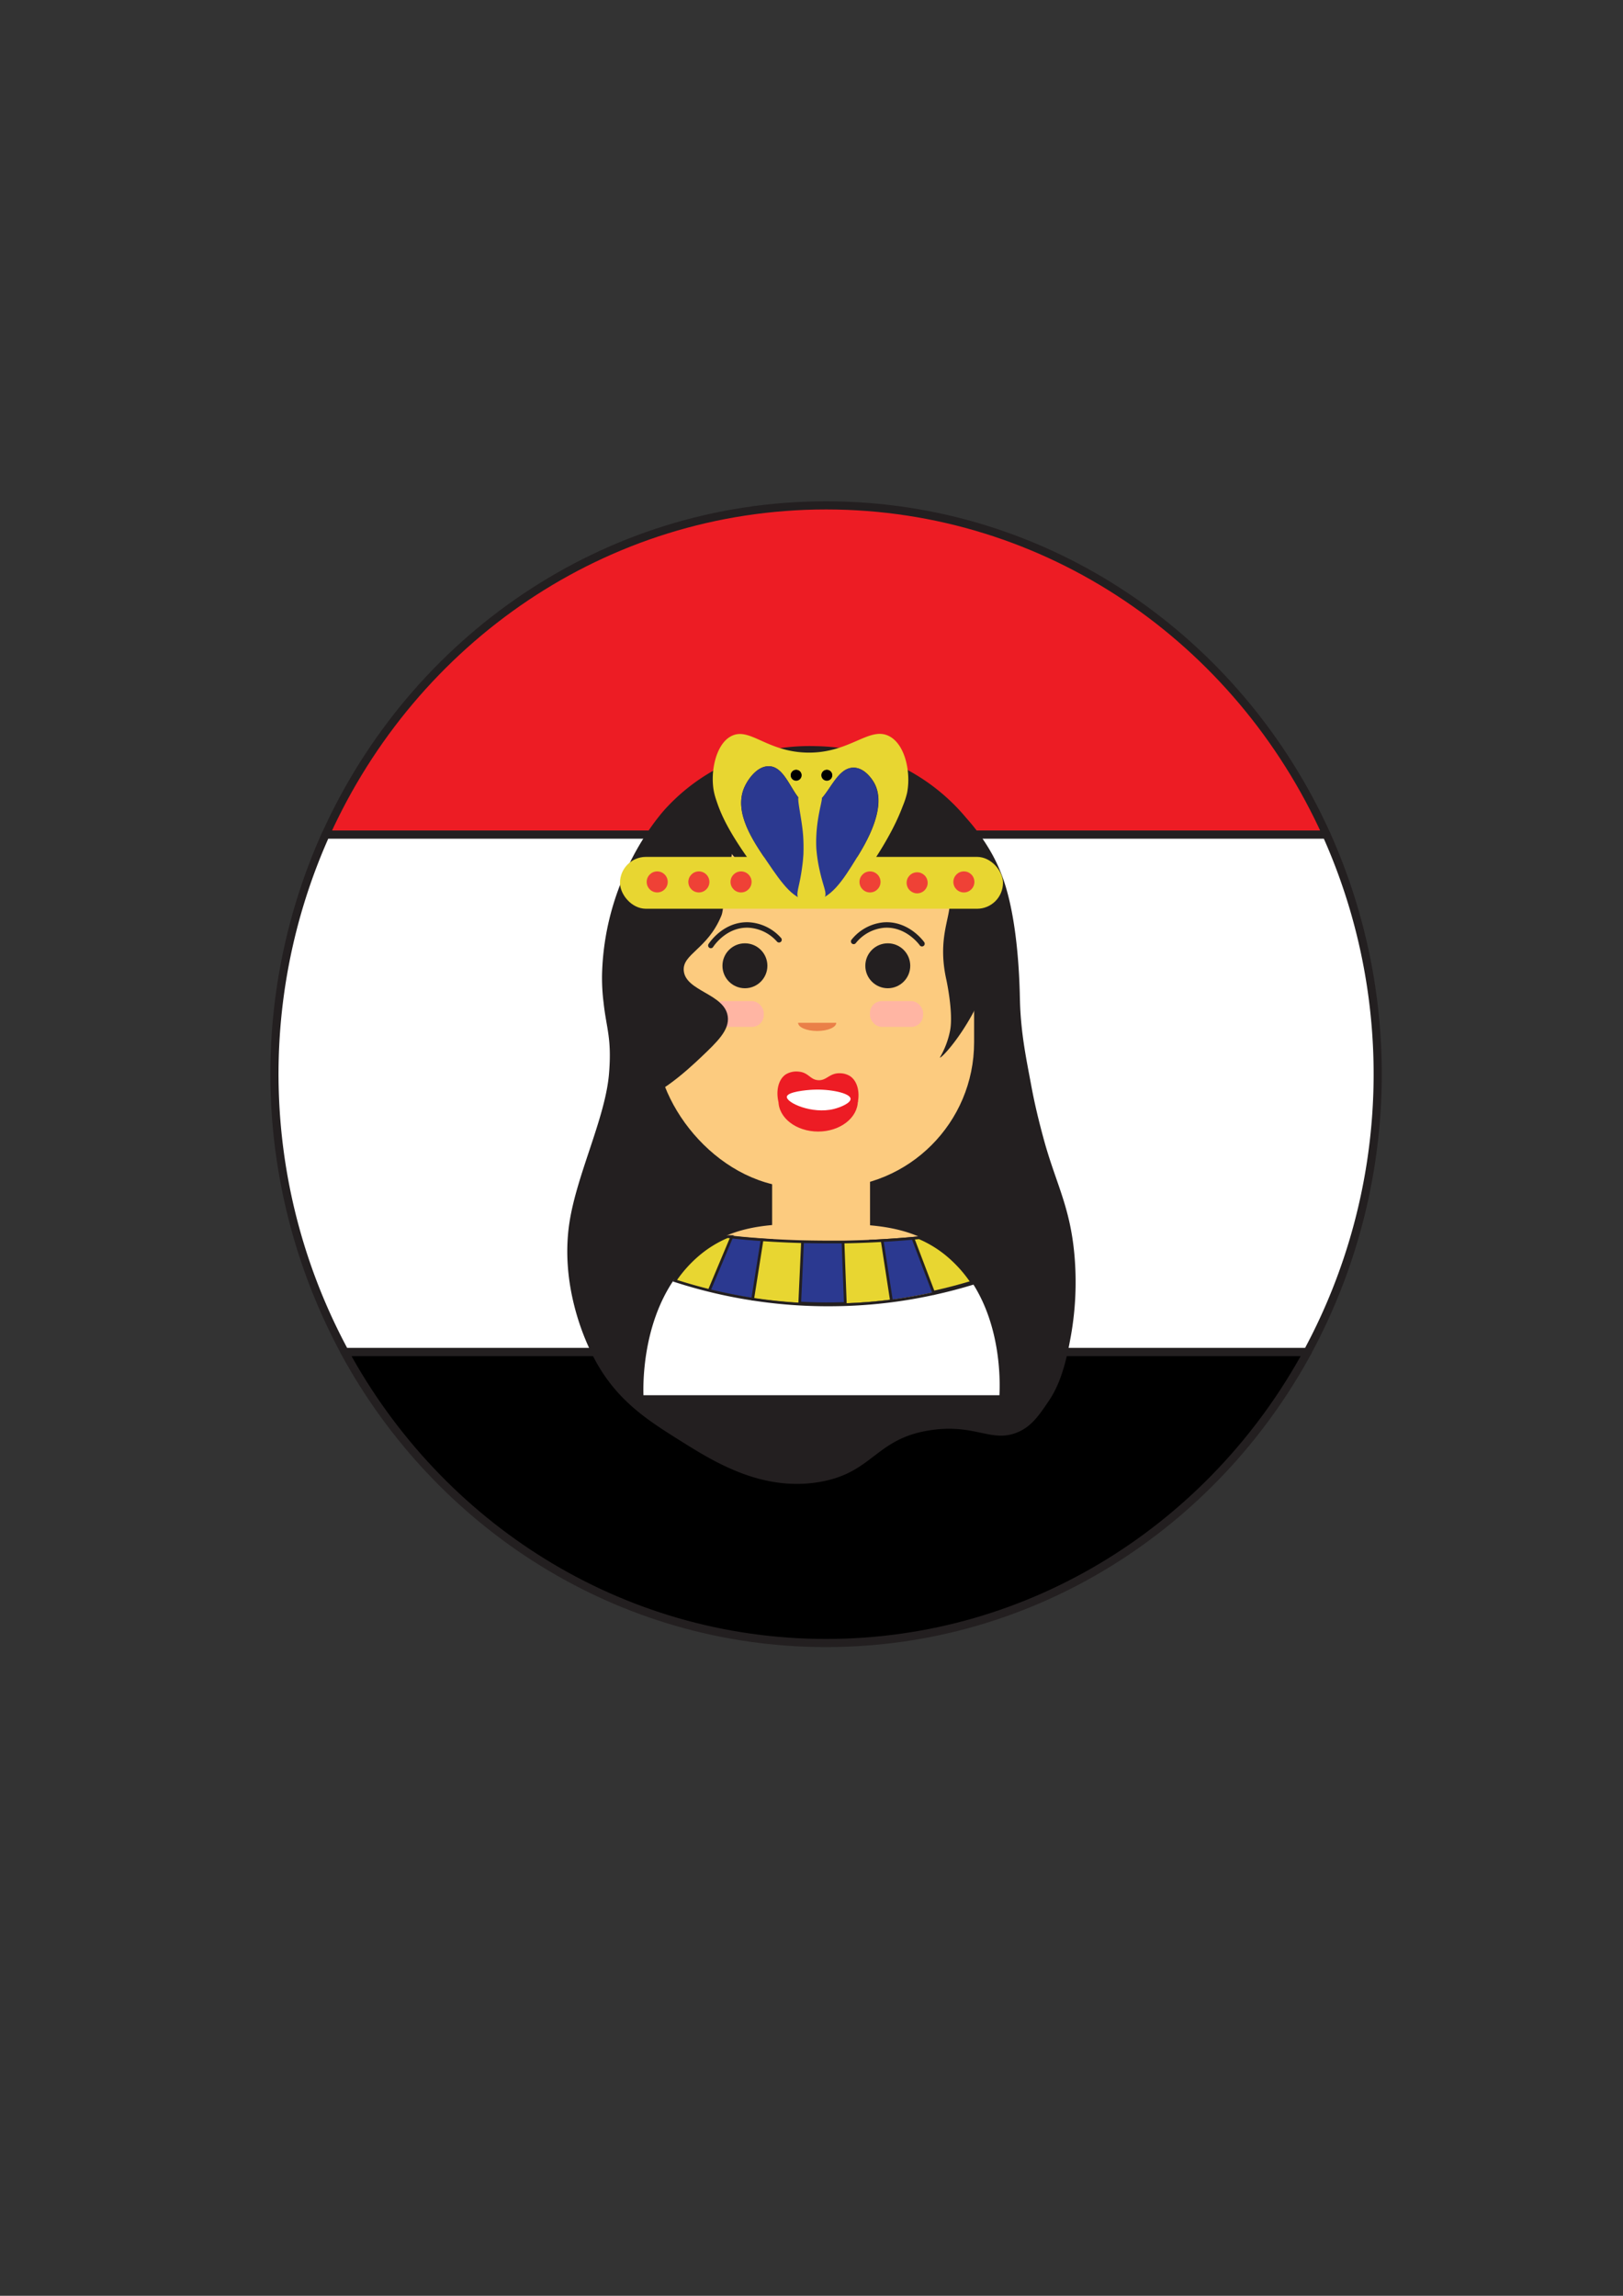 <svg id="Layer_1" data-name="Layer 1" xmlns="http://www.w3.org/2000/svg" viewBox="0 0 595.28 841.89"><rect x="0" y="0" width="595.28" height="841.89" fill="#333333" stroke="none"/><defs><style>.cls-1,.cls-9{fill:#ed1c24;}.cls-1,.cls-10,.cls-14,.cls-15,.cls-2,.cls-4{stroke:#231f20;}.cls-1,.cls-10,.cls-15,.cls-2,.cls-4{stroke-linecap:round;stroke-linejoin:round;}.cls-1,.cls-2,.cls-4{stroke-width:2.99px;}.cls-3{fill:#fff;}.cls-10,.cls-14,.cls-15,.cls-4{fill:none;}.cls-5{fill:#231f20;}.cls-6{fill:#fccb7f;}.cls-7{fill:#ffb5a3;}.cls-8{fill:#ea8048;}.cls-10{stroke-width:2px;}.cls-11{fill:#e8d631;}.cls-12{fill:#ef4136;}.cls-13{fill:#2b3990;}.cls-14{stroke-miterlimit:10;}</style></defs><title>icons</title><path class="cls-1" d="M303,185.33c-81.3,0-151.39,49.44-183.55,120.74H486.53C454.37,234.77,384.28,185.33,303,185.33Z"/><path class="cls-2" d="M303,602.51c75.86,0,142-43.05,176.6-106.74H126.38C161,559.46,227.11,602.51,303,602.51Z"/><path class="cls-3" d="M486.53,306.07a214.64,214.64,0,0,1-6.95,189.7H126.37a214.64,214.64,0,0,1-7-189.7H486.53Z"/><path class="cls-4" d="M486.53,306.07H119.42a214.64,214.64,0,0,0,7,189.7H479.58A214.64,214.64,0,0,0,486.53,306.07Z"/><path class="cls-5" d="M271.75,277.9a75.39,75.39,0,0,1,27.51-4.28A73.19,73.19,0,0,1,354.44,300a72.31,72.31,0,0,1,9.73,13.75,60.48,60.48,0,0,1,4.32,10.17c4.78,14.8,5.37,34.73,5.53,39.94,0.07,2.51.07,4.71,0.34,8.5,0.71,9.92,2.48,18.1,3.92,25.94,1,5.37,2.39,11.64,4.69,20,4.3,15.59,9.5,24.16,11.09,41.74a112.66,112.66,0,0,1-1.71,32.11c-2.3,12.53-5.36,18.16-7.77,21.72-3.55,5.25-6.32,9.32-11.54,11.44-9.16,3.72-15.07-2.86-30.19-1.05-22,2.63-22,15.92-42.67,19.26-20.94,3.39-38.33-7.48-50.35-15-12.74-8-25-15.59-33.28-33.18-1.75-3.71-11.27-23.81-7.68-47.09,2.74-17.76,13.19-38.41,14.51-54.58,1.06-13-1-16.59-2-26h0a71.82,71.82,0,0,1-.56-10.43c1-38,23.86-61.31,23.86-61.31A71.33,71.33,0,0,1,271.75,277.9Z"/><rect class="cls-6" x="240.59" y="291.08" width="116.69" height="144.49" rx="53.35" ry="53.35"/><rect class="cls-6" x="283.2" y="417.3" width="35.91" height="46.1" rx="11.44" ry="11.44"/><rect class="cls-7" x="260.65" y="367.12" width="19.48" height="9.45" rx="4.33" ry="4.33"/><path class="cls-5" d="M258.77,291.21c4.08-.23,8.09,4.13,9.79,7.34,2.09,3.95,1.13,7.38-1.38,22-2.47,14.41-1.95,13.68-2.7,15.48-5.09,12.12-14.24,13.81-13.69,19.94,0.68,7.58,15,8.41,16.14,16.76,0.69,5-3.9,9.35-9.77,14.92-4.08,3.87-19.87,18.84-26.78,14.85-2.68-1.55-5.06-6.56,4.74-49.35C248.78,293.55,256.15,291.36,258.77,291.21Z"/><path class="cls-5" d="M274.08,280.44c-1.41,1.44-12.09,12.58-9.36,25,3.66,16.61,28.25,21,34.75,21,2,0,4.08-.2,4.08-0.2,6.68-1.67,11.66-3,13.1-3.65,7.4-3.21,23.51-3.73,29.63,3.25,6,6.81-3.54,13.93.82,33.44,0,0,2.66,12.18,1.35,18.74a31.32,31.32,0,0,1-3.74,9.8c1.11,0.54,24.87-26.19,20.34-55.46-3-19.44-17.64-32.41-22.78-36.7C314.9,272.76,279.73,279.29,274.08,280.44Z"/><circle class="cls-5" cx="273.22" cy="354.16" r="8.24"/><circle class="cls-5" cx="325.62" cy="354.16" r="8.24"/><path class="cls-8" d="M306.72,375.07c0,1.66-3.13,3-7,3s-7-1.35-7-3"/><path class="cls-9" d="M314.64,403.71c0,6.21-6.52,11.24-14.56,11.24s-14.56-5-14.56-11.24"/><path class="cls-9" d="M285.53,404.16c-1-4.27,0-8.33,2.63-10.14a7.44,7.44,0,0,1,4.61-1.06c3.86,0.26,4.27,3,7.39,3.16s4.11-2.77,8.13-2.54a7,7,0,0,1,3.53,1.07c2.53,1.72,3.57,5.47,2.82,9.5"/><path class="cls-3" d="M288.6,402.16c0.26-1.79,7-2.44,9.68-2.56,6.05-.28,13.46,1.19,13.69,3.29,0.17,1.55-3.58,3.15-6.1,3.78C297.85,408.68,288.28,404.37,288.6,402.16Z"/><rect class="cls-7" x="319.09" y="367.12" width="19.48" height="9.45" rx="4.33" ry="4.33"/><path class="cls-10" d="M260.72,346.72c0.25-.39,5.07-7.74,13.66-7.53a16.07,16.07,0,0,1,11.35,5.44"/><path class="cls-10" d="M338.16,346.07c-0.27-.38-5.45-7.47-14-6.84a16.07,16.07,0,0,0-11.06,6"/><rect class="cls-11" x="227.4" y="314.23" width="140.47" height="19.02" rx="9.51" ry="9.51"/><circle class="cls-12" cx="241.05" cy="323.41" r="3.86"/><path class="cls-11" d="M326.64,270.25c-7.53-4.57-14.59,6.2-30.93,5.73-15-.44-21.05-9.85-27.91-5.81-5.25,3.09-7.3,12.76-6,19.89a24.75,24.75,0,0,0,1,3.61c1.84,5.6,5.08,12.79,16.33,27.67,3.32,4.39,5,6.6,6,7.32,7.64,5.35,19.94,4.32,27.27-1.79,0.91-.75,2.53-3.11,5.79-7.84,8.33-12.08,11.47-19.57,12.94-23.48a30.22,30.22,0,0,0,1.57-4.81C334.11,283.61,332.2,273.63,326.64,270.25Zm-23.38,12.06a2,2,0,1,1-2,2A2,2,0,0,1,303.26,282.31Zm-11.25,0a2,2,0,1,1-2,2A2,2,0,0,1,292,282.31Zm22,32.62c-4.68,7.56-9.51,15.38-16.57,15.38h0c-6.29,0-10.6-6.32-16-14.28h0c-5.23-7.64-12.39-18.1-8.46-27.24,1.17-2.72,4.53-7.82,8.94-7.82H282c3.72,0.06,6,3.84,8.23,7.51,2.07,3.41,4,6.64,6.91,6.68h0.06c2.84,0,4.95-3.11,7.18-6.39,2.42-3.57,4.93-7.26,8.68-7.26h0.2c3.6,0.13,6.15,3.58,7.08,5.06C326,295.61,317.31,309.65,314,314.93Z"/><path class="cls-13" d="M313.21,281.51H313c-3.75,0-6.25,3.69-8.68,7.26-2.23,3.29-4.34,6.39-7.18,6.39h-0.06c-2.89,0-4.84-3.27-6.91-6.68C288,284.81,285.68,281,282,281h-0.09c-4.41,0-7.77,5.11-8.94,7.82-3.93,9.14,3.23,19.6,8.46,27.24h0c5.45,8,9.75,14.25,16,14.28h0c7.05,0,11.89-7.82,16.57-15.38,3.27-5.28,11.95-19.32,6.25-28.36C319.36,285.09,316.81,281.63,313.21,281.51Z"/><circle cx="292.01" cy="284.26" r="1.95"/><circle cx="303.26" cy="284.26" r="1.95"/><path class="cls-11" d="M293,292.23c-0.84.27,1.07,7.87,1.55,13.91a62.82,62.82,0,0,1,.14,6.54c0,0.58-.05,1.11-0.09,1.6-0.12,1.79-.34,3.35-0.59,5.06-1,6.83-2.49,9-.72,10.53,2,1.75,6.91,1.59,8.78-.3,1.67-1.67,0-3.73-1.43-10.36a55,55,0,0,1-1.22-8,45.4,45.4,0,0,1,0-4.87c0.35-7.7,2.51-13.63,1.94-13.83a3.39,3.39,0,0,0-.8.75,5.87,5.87,0,0,1-2.27,1.39,4.36,4.36,0,0,1-2.43,0C293.94,293.95,293.44,292.1,293,292.23Z"/><circle class="cls-12" cx="256.33" cy="323.41" r="3.86"/><circle class="cls-12" cx="271.8" cy="323.41" r="3.86"/><circle class="cls-12" cx="319.1" cy="323.41" r="3.86"/><circle class="cls-12" cx="336.39" cy="323.74" r="3.86" transform="translate(-59.14 75.7) rotate(-11.81)"/><circle class="cls-12" cx="353.53" cy="323.41" r="3.86"/><path class="cls-3" d="M327,477.06c5.52-.71,10.72-1.65,15.56-2.71,5.15-1.12,9.89-2.4,14.21-3.71,10.64,16.6,10,36.73,9.8,41H236c-0.11-4.13-.37-25.5,11.24-42.41l0.53,0.17c-0.08.11-.16,0.21-0.23,0.32a182.06,182.06,0,0,0,58.82,8.86A178.83,178.83,0,0,0,327,477.06Z"/><path class="cls-6" d="M356.46,470.16c0.1,0.16.21,0.32,0.3,0.48-0.1-.16-0.21-0.32-0.32-0.47h0Z"/><path class="cls-6" d="M356.44,470.17c0.11,0.15.22,0.31,0.32,0.47-4.32,1.31-9.06,2.59-14.21,3.71-0.06-.17-0.13-0.33-0.19-0.5C347.45,472.73,352.16,471.47,356.44,470.17Z"/><path class="cls-11" d="M349.48,462a47.16,47.16,0,0,1,7,8.21c-4.28,1.3-9,2.56-14.08,3.68q-3.63-9.57-7.28-19.15l-0.06-.61,2.15-.2A41.83,41.83,0,0,1,349.48,462Z"/><path class="cls-6" d="M342.36,473.85c0.06,0.17.13,0.33,0.19,0.5-4.84,1.06-10,2-15.56,2.71,0-.17,0-0.34-0.08-0.51C332.39,475.83,337.55,474.9,342.36,473.85Z"/><path class="cls-13" d="M335.08,454.7q3.63,9.57,7.28,19.15c-4.81,1-10,2-15.45,2.7q-1.67-10.82-3.34-21.62,5.86-.33,11.45-0.84Z"/><path class="cls-6" d="M310,478c5.91-.22,11.54-0.71,16.87-1.41,0,0.17.06,0.34,0.08,0.51a178.83,178.83,0,0,1-20.64,1.48,181.65,181.65,0,0,1-30.29-2.09h0c0-.14,0-0.28.07-0.42,5.4,0.82,11.14,1.44,17.2,1.77q6.15,0.36,12.71.27C307.39,478,308.72,478,310,478Z"/><path class="cls-11" d="M323.57,454.93q1.68,10.81,3.34,21.62c-5.33.7-11,1.19-16.87,1.41q-0.44-11.2-.84-22.42v-0.08Q316.58,455.34,323.57,454.93Z"/><path class="cls-6" d="M301.28,448.77c13.05,0.06,25,.11,35.58,4.64-9.87.95-20.45,1.55-31.67,1.6a346,346,0,0,1-38.64-1.95C277,448.68,288.47,448.72,301.28,448.77Z"/><path class="cls-13" d="M309.2,455.54q0.42,11.2.84,22.42c-1.32.05-2.65,0.08-4,.1q-6.56.09-12.71-.27v-0.21q0.5-11,1-22v-0.22q5.47,0.15,11.16.12l3.7,0v0.08Z"/><path class="cls-11" d="M294.34,455.38v0.22q-0.51,11-1,22v0.21c-6.06-.33-11.8-1-17.2-1.77l3.36-21.32v0Q286.69,455.17,294.34,455.38Z"/><path class="cls-13" d="M279.49,454.66v0L276.13,476c-5.68-.86-11-1.94-15.86-3.13q4-9.54,8-19.06V453.7C271.93,454.07,275.66,454.4,279.49,454.66Z"/><path class="cls-6" d="M260.27,472.89c4.88,1.19,10.18,2.27,15.86,3.13,0,0.14-.05.28-0.07,0.42h0a182.28,182.28,0,0,1-28.53-6.77c0.07-.11.15-0.21,0.23-0.32C251.55,470.58,255.73,471.78,260.27,472.89Z"/><path class="cls-11" d="M268.3,453.7v0.13q-4,9.54-8,19.06c-4.54-1.11-8.72-2.31-12.51-3.53a47.31,47.31,0,0,1,8.06-9,41.61,41.61,0,0,1,11-6.85Z"/><path class="cls-14" d="M310,478c-1.32.05-2.65,0.08-4,.1q-6.56.09-12.71-.27"/><path class="cls-14" d="M356.44,470.17c-4.28,1.3-9,2.56-14.08,3.68"/><path class="cls-14" d="M356.44,470.17a47.16,47.16,0,0,0-7-8.21,41.83,41.83,0,0,0-12.31-8.07l-2.15.2q-5.58.51-11.45,0.84-7,.4-14.37.53l-3.7,0q-5.68,0-11.16-.12-7.65-.21-14.85-0.72c-3.83-.26-7.56-0.59-11.19-1l-1.44-.15a41.61,41.61,0,0,0-11,6.85,47.31,47.31,0,0,0-8.06,9c-0.08.11-.16,0.21-0.23,0.32a182.06,182.06,0,0,0,58.82,8.86A178.83,178.83,0,0,0,327,477.06c5.52-.71,10.72-1.65,15.56-2.71,5.15-1.12,9.89-2.4,14.21-3.71C356.66,470.48,356.55,470.32,356.44,470.17Z"/><path class="cls-15" d="M268.29,453.83q-4,9.54-8,19.06a0.69,0.69,0,0,1-.05.13"/><path class="cls-15" d="M279.49,454.7L276.13,476c0,0.14-.05.28-0.07,0.42"/><path class="cls-15" d="M294.34,455.6q-0.51,11-1,22"/><path class="cls-14" d="M323.56,454.87s0,0,0,.06q1.68,10.81,3.34,21.62c0,0.17.06,0.34,0.08,0.51a2,2,0,0,1,0,.24"/><path class="cls-15" d="M335.08,454.7q3.63,9.57,7.28,19.15c0.06,0.17.13,0.33,0.19,0.5v0"/><path class="cls-15" d="M309.2,455.54q0.42,11.2.84,22.42c0,0.08,0,.16,0,0.24"/></svg>